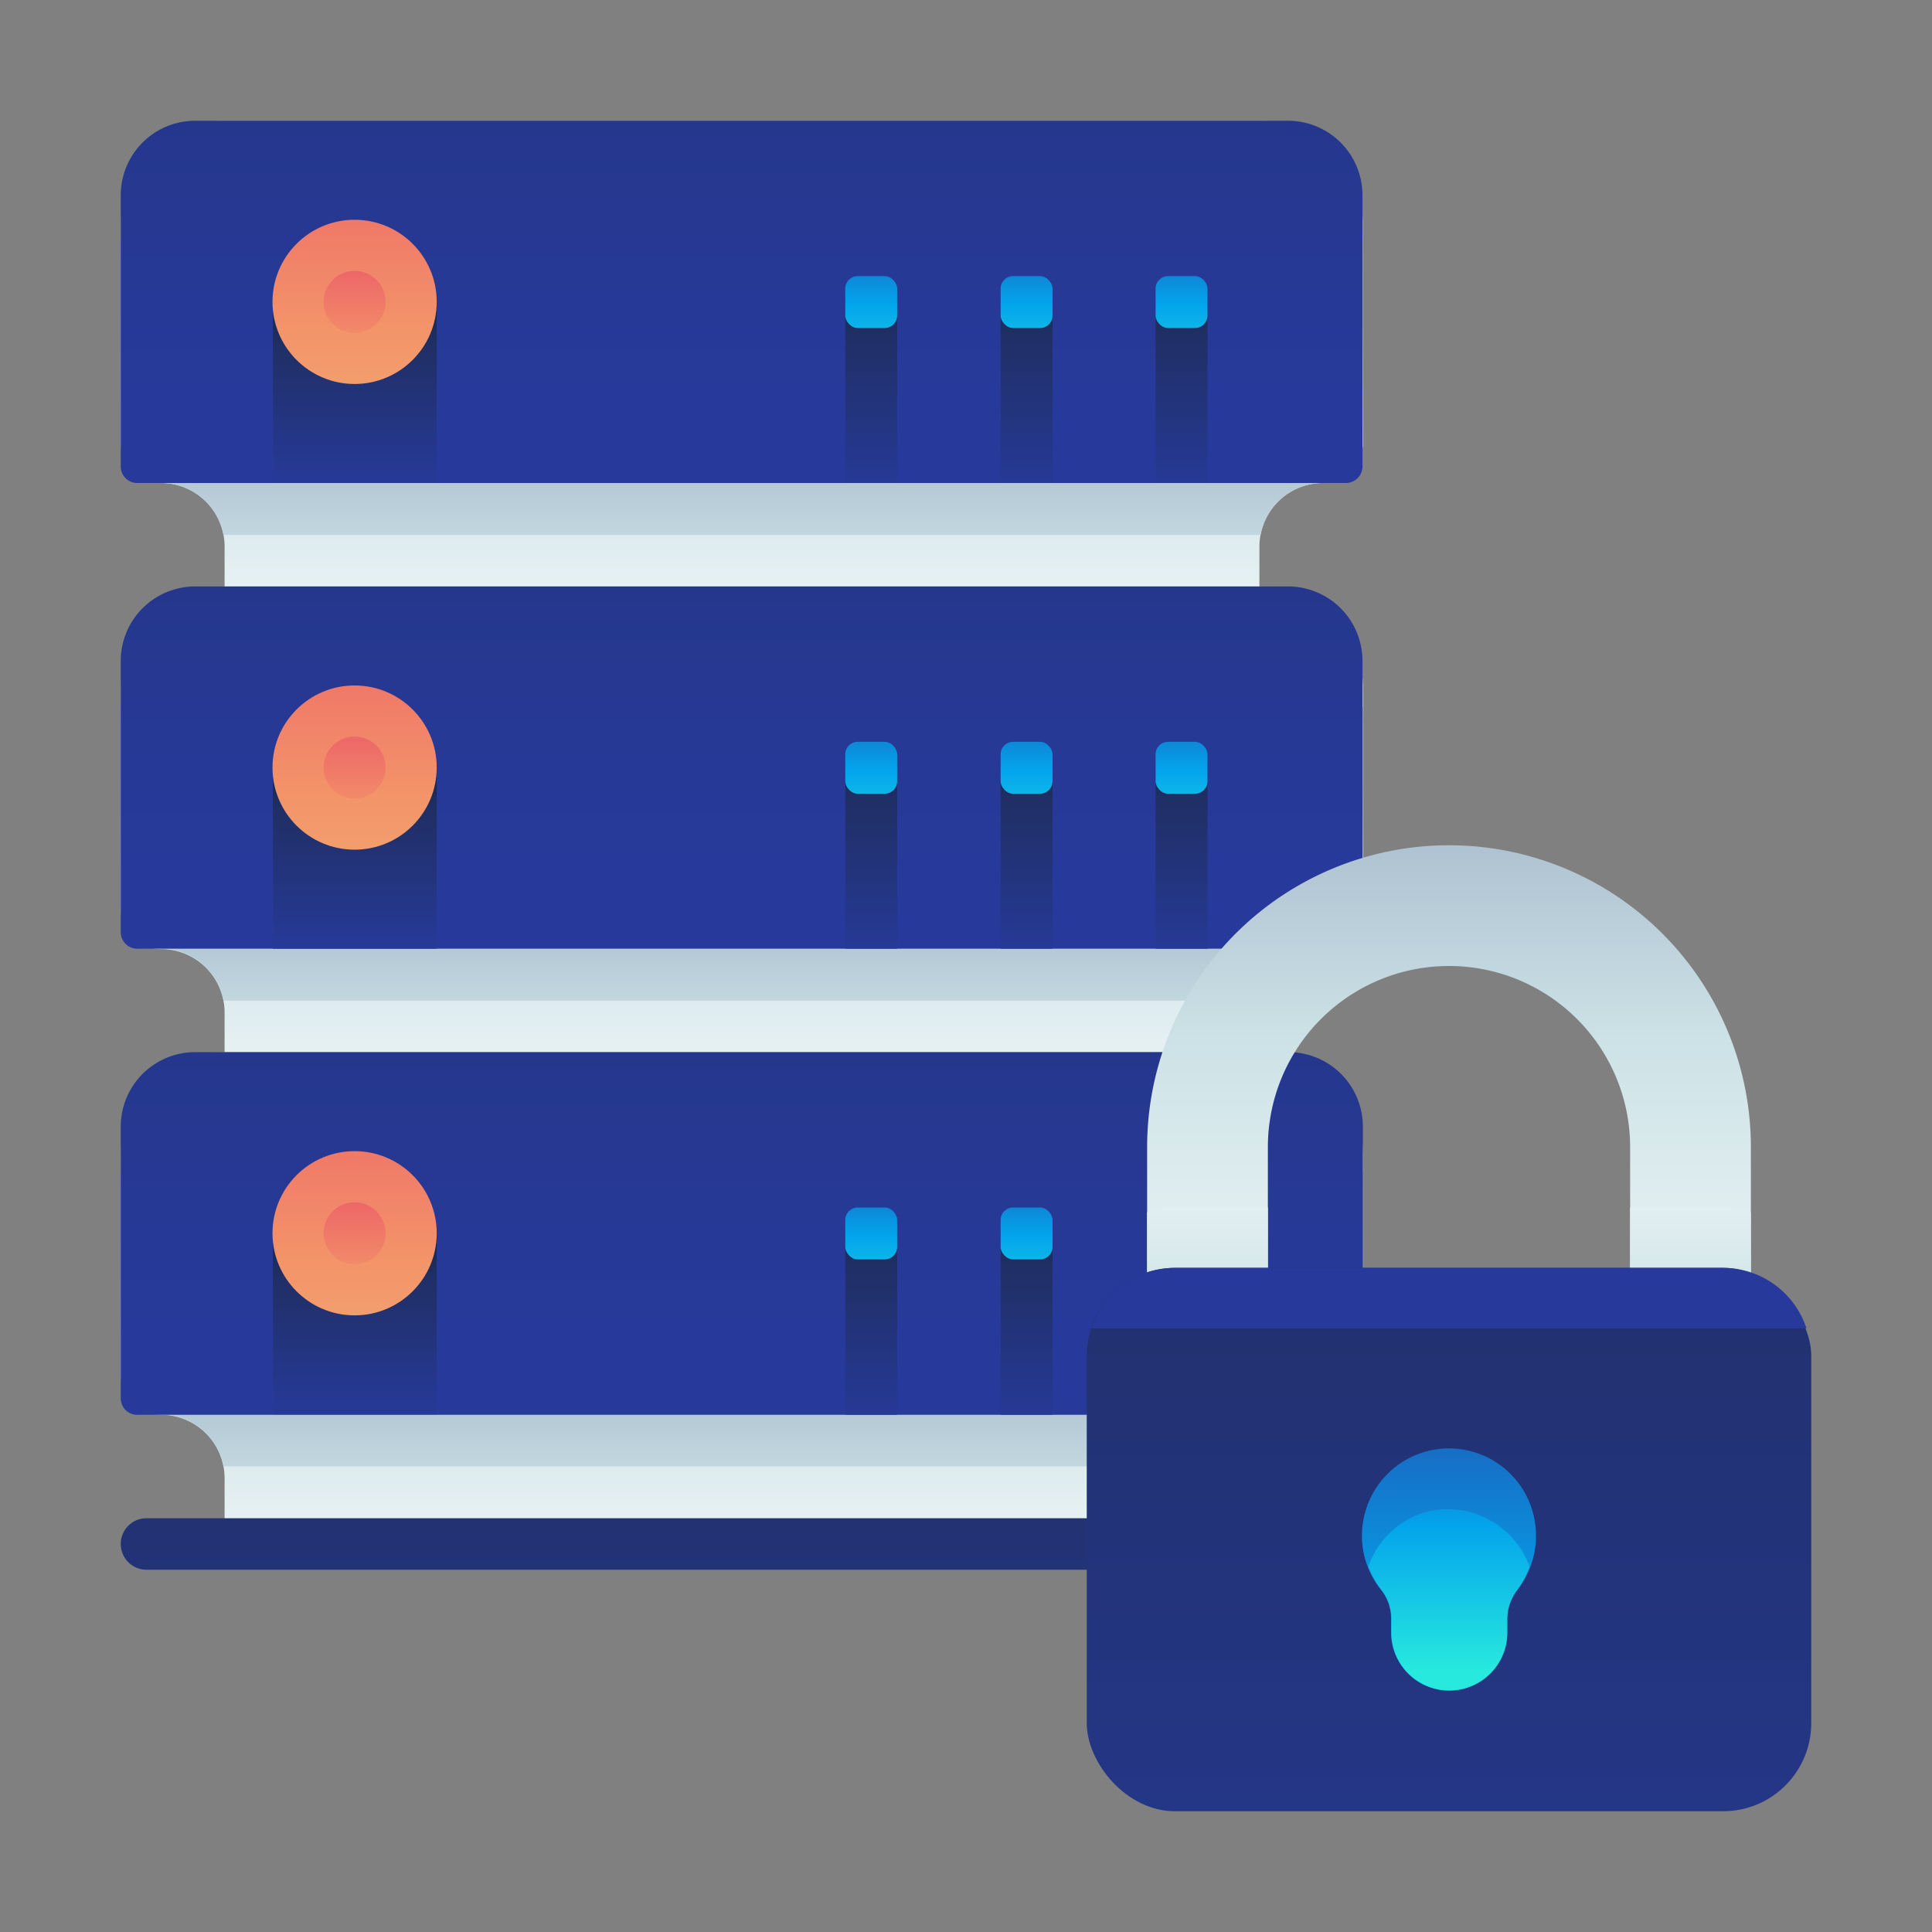 <svg id="ART" xmlns="http://www.w3.org/2000/svg" xmlns:xlink="http://www.w3.org/1999/xlink" viewBox="0 0 48 48"><rect x="0" y="0" width="48" height="48" fill="#808080" stroke="none"/><defs><style>.cls-1{fill:url(#linear-gradient);}.cls-2{fill:url(#linear-gradient-2);}.cls-3{fill:url(#linear-gradient-3);}.cls-4{fill:url(#linear-gradient-4);}.cls-5{fill:url(#linear-gradient-5);}.cls-6{fill:url(#linear-gradient-6);}.cls-7{fill:url(#linear-gradient-7);}.cls-8{fill:url(#linear-gradient-8);}.cls-9{fill:url(#linear-gradient-9);}.cls-10{fill:url(#linear-gradient-10);}.cls-11{fill:url(#linear-gradient-11);}.cls-12{fill:url(#linear-gradient-12);}.cls-13{fill:url(#linear-gradient-13);}.cls-14{fill:url(#linear-gradient-14);}.cls-15{fill:url(#linear-gradient-15);}.cls-16{fill:url(#linear-gradient-16);}.cls-17{fill:url(#linear-gradient-17);}.cls-18{fill:url(#linear-gradient-18);}.cls-19{fill:url(#linear-gradient-19);}.cls-20{fill:url(#linear-gradient-20);}.cls-21{fill:url(#linear-gradient-21);}.cls-22{fill:url(#linear-gradient-22);}.cls-23{fill:url(#linear-gradient-23);}.cls-24{fill:url(#linear-gradient-24);}.cls-25{fill:url(#linear-gradient-25);}.cls-26{fill:url(#linear-gradient-26);}.cls-27{fill:url(#linear-gradient-27);}.cls-28{fill:url(#linear-gradient-28);}.cls-29{fill:url(#linear-gradient-29);}.cls-30{fill:url(#linear-gradient-30);}.cls-31{fill:url(#linear-gradient-31);}.cls-32{fill:url(#linear-gradient-32);}.cls-33{fill:url(#linear-gradient-33);}.cls-34{fill:url(#linear-gradient-34);}.cls-35{fill:url(#linear-gradient-35);}.cls-36{fill:url(#linear-gradient-36);}.cls-37{fill:url(#linear-gradient-37);}.cls-38{fill:url(#linear-gradient-38);}.cls-39{fill:url(#linear-gradient-39);}.cls-40{fill:url(#linear-gradient-40);}.cls-41{fill:url(#linear-gradient-41);}.cls-42{fill:url(#linear-gradient-42);}.cls-43{fill:url(#linear-gradient-43);}</style><linearGradient id="linear-gradient" x1="18.43" y1="18.64" x2="18.43" y2="2.88" gradientUnits="userSpaceOnUse"><stop offset="0" stop-color="#fff"/><stop offset="0.52" stop-color="#cce2e6"/><stop offset="1" stop-color="#8fa1bb"/></linearGradient><linearGradient id="linear-gradient-2" x1="18.43" y1="21.21" x2="18.43" y2="8.07" xlink:href="#linear-gradient"/><linearGradient id="linear-gradient-3" x1="18.43" y1="9.86" x2="18.43" y2="-36.29" gradientUnits="userSpaceOnUse"><stop offset="0" stop-color="#273a9b"/><stop offset="0.56" stop-color="#202f65"/><stop offset="1" stop-color="#021e2f"/></linearGradient><linearGradient id="linear-gradient-4" x1="21.64" y1="12.43" x2="21.64" y2="5.11" xlink:href="#linear-gradient-3"/><linearGradient id="linear-gradient-5" x1="25.5" y1="12.43" x2="25.5" y2="5.11" xlink:href="#linear-gradient-3"/><linearGradient id="linear-gradient-6" x1="29.36" y1="12.43" x2="29.36" y2="5.11" xlink:href="#linear-gradient-3"/><linearGradient id="linear-gradient-7" x1="8.81" y1="12.18" x2="8.81" y2="5.79" xlink:href="#linear-gradient-3"/><linearGradient id="linear-gradient-8" x1="8.81" y1="15.21" x2="8.81" y2="0.64" gradientUnits="userSpaceOnUse"><stop offset="0" stop-color="#f3c57a"/><stop offset="0.49" stop-color="#f39369"/><stop offset="1" stop-color="#e94867"/></linearGradient><linearGradient id="linear-gradient-9" x1="8.81" y1="11.82" x2="8.81" y2="5.37" xlink:href="#linear-gradient-8"/><linearGradient id="linear-gradient-10" x1="21.64" y1="9.94" x2="21.64" y2="5.33" gradientUnits="userSpaceOnUse"><stop offset="0" stop-color="#27e9de"/><stop offset="0.52" stop-color="#03a4ec"/><stop offset="1" stop-color="#2547a8"/></linearGradient><linearGradient id="linear-gradient-11" x1="25.5" y1="9.94" x2="25.5" y2="5.33" xlink:href="#linear-gradient-10"/><linearGradient id="linear-gradient-12" x1="29.36" y1="9.94" x2="29.36" y2="5.33" xlink:href="#linear-gradient-10"/><linearGradient id="linear-gradient-13" x1="18.43" y1="30.21" x2="18.43" y2="14.45" xlink:href="#linear-gradient"/><linearGradient id="linear-gradient-14" x1="18.43" y1="32.79" x2="18.43" y2="19.64" xlink:href="#linear-gradient"/><linearGradient id="linear-gradient-15" x1="18.43" y1="21.43" x2="18.43" y2="-24.71" xlink:href="#linear-gradient-3"/><linearGradient id="linear-gradient-16" x1="21.64" y1="24" x2="21.64" y2="16.68" xlink:href="#linear-gradient-3"/><linearGradient id="linear-gradient-17" x1="25.5" y1="24" x2="25.5" y2="16.68" xlink:href="#linear-gradient-3"/><linearGradient id="linear-gradient-18" x1="29.36" y1="24" x2="29.36" y2="16.68" xlink:href="#linear-gradient-3"/><linearGradient id="linear-gradient-19" x1="8.81" y1="23.75" x2="8.81" y2="17.36" xlink:href="#linear-gradient-3"/><linearGradient id="linear-gradient-20" x1="8.81" y1="26.79" x2="8.81" y2="12.21" xlink:href="#linear-gradient-8"/><linearGradient id="linear-gradient-21" x1="8.81" y1="23.39" x2="8.81" y2="16.94" xlink:href="#linear-gradient-8"/><linearGradient id="linear-gradient-22" x1="21.64" y1="21.51" x2="21.64" y2="16.91" xlink:href="#linear-gradient-10"/><linearGradient id="linear-gradient-23" x1="25.5" y1="21.51" x2="25.5" y2="16.91" xlink:href="#linear-gradient-10"/><linearGradient id="linear-gradient-24" x1="29.36" y1="21.51" x2="29.36" y2="16.91" xlink:href="#linear-gradient-10"/><linearGradient id="linear-gradient-25" x1="18.43" y1="41.79" x2="18.43" y2="26.02" xlink:href="#linear-gradient"/><linearGradient id="linear-gradient-26" x1="18.43" y1="44.36" x2="18.43" y2="31.21" xlink:href="#linear-gradient"/><linearGradient id="linear-gradient-27" x1="18.43" y1="33" x2="18.43" y2="-13.14" xlink:href="#linear-gradient-3"/><linearGradient id="linear-gradient-28" x1="21.64" y1="35.57" x2="21.64" y2="28.25" xlink:href="#linear-gradient-3"/><linearGradient id="linear-gradient-29" x1="25.5" y1="35.57" x2="25.5" y2="28.25" xlink:href="#linear-gradient-3"/><linearGradient id="linear-gradient-30" x1="29.36" y1="35.57" x2="29.36" y2="28.25" xlink:href="#linear-gradient-3"/><linearGradient id="linear-gradient-31" x1="8.81" y1="35.32" x2="8.81" y2="28.94" xlink:href="#linear-gradient-3"/><linearGradient id="linear-gradient-32" x1="8.81" y1="38.36" x2="8.81" y2="23.79" xlink:href="#linear-gradient-8"/><linearGradient id="linear-gradient-33" x1="8.81" y1="34.96" x2="8.81" y2="28.51" xlink:href="#linear-gradient-8"/><linearGradient id="linear-gradient-34" x1="21.64" y1="33.08" x2="21.64" y2="28.48" xlink:href="#linear-gradient-10"/><linearGradient id="linear-gradient-35" x1="25.5" y1="33.08" x2="25.5" y2="28.48" xlink:href="#linear-gradient-10"/><linearGradient id="linear-gradient-36" x1="29.36" y1="33.08" x2="29.36" y2="28.48" xlink:href="#linear-gradient-10"/><linearGradient id="linear-gradient-37" x1="18.43" y1="48.5" x2="18.43" y2="23.17" xlink:href="#linear-gradient-3"/><linearGradient id="linear-gradient-38" x1="36" y1="36.42" x2="36" y2="15.96" xlink:href="#linear-gradient"/><linearGradient id="linear-gradient-39" x1="36" y1="26.44" x2="36" y2="38.78" xlink:href="#linear-gradient"/><linearGradient id="linear-gradient-40" x1="36" y1="56.25" x2="36" y2="3.66" xlink:href="#linear-gradient-3"/><linearGradient id="linear-gradient-41" x1="36" y1="36.81" x2="36" y2="42.75" xlink:href="#linear-gradient-3"/><linearGradient id="linear-gradient-42" x1="36" y1="48.03" x2="36" y2="33.02" xlink:href="#linear-gradient-10"/><linearGradient id="linear-gradient-43" x1="36" y1="41.5" x2="36" y2="34.55" xlink:href="#linear-gradient-10"/></defs><title>database, protection, lock, server, rack</title><path class="cls-1" d="M31.29,3H5.57A2.57,2.57,0,0,0,3,5.57V11a1,1,0,0,0,1,1H4a1.58,1.58,0,0,1,1.58,1.58v1H31.29v-1A1.58,1.58,0,0,1,32.86,12h0a1,1,0,0,0,1-1V5.57A2.57,2.57,0,0,0,31.29,3Z"/><path class="cls-2" d="M3,6v5a1,1,0,0,0,1,1,1.58,1.58,0,0,1,1.55,1.29H31.32A1.58,1.58,0,0,1,32.86,12a1,1,0,0,0,1-1V6Z"/><path class="cls-3" d="M4.85,3H32a1.85,1.85,0,0,1,1.85,1.85v6.74a.41.41,0,0,1-.41.41h-30A.41.41,0,0,1,3,11.59V4.85A1.85,1.85,0,0,1,4.85,3Z"/><rect class="cls-4" x="21" y="7.39" width="1.29" height="4.61"/><rect class="cls-5" x="24.86" y="7.39" width="1.29" height="4.61"/><rect class="cls-6" x="28.71" y="7.39" width="1.29" height="4.61"/><rect class="cls-7" x="6.78" y="7.5" width="4.07" height="4.5"/><circle class="cls-8" cx="8.81" cy="7.5" r="2.04"/><circle class="cls-9" cx="8.81" cy="7.5" r="0.77"/><rect class="cls-10" x="21" y="6.86" width="1.29" height="1.29" rx="0.31" ry="0.31"/><rect class="cls-11" x="24.86" y="6.86" width="1.29" height="1.29" rx="0.31" ry="0.31"/><rect class="cls-12" x="28.71" y="6.86" width="1.29" height="1.29" rx="0.31" ry="0.31"/><path class="cls-13" d="M31.29,14.57H5.57A2.57,2.57,0,0,0,3,17.14v5.44a1,1,0,0,0,1,1H4a1.58,1.58,0,0,1,1.58,1.58v1H31.29v-1a1.58,1.58,0,0,1,1.58-1.58h0a1,1,0,0,0,1-1V17.14A2.57,2.57,0,0,0,31.29,14.57Z"/><path class="cls-14" d="M3,17.57v5a1,1,0,0,0,1,1,1.58,1.58,0,0,1,1.55,1.29H31.32a1.58,1.58,0,0,1,1.55-1.29,1,1,0,0,0,1-1v-5Z"/><path class="cls-15" d="M4.85,14.57H32a1.85,1.85,0,0,1,1.85,1.85v6.74a.41.41,0,0,1-.41.41h-30A.41.41,0,0,1,3,23.16V16.42A1.85,1.85,0,0,1,4.85,14.57Z"/><rect class="cls-16" x="21" y="18.96" width="1.29" height="4.61"/><rect class="cls-17" x="24.86" y="18.96" width="1.29" height="4.61"/><rect class="cls-18" x="28.71" y="18.96" width="1.29" height="4.61"/><rect class="cls-19" x="6.78" y="19.07" width="4.07" height="4.5"/><circle class="cls-20" cx="8.81" cy="19.07" r="2.04"/><circle class="cls-21" cx="8.81" cy="19.07" r="0.77"/><rect class="cls-22" x="21" y="18.43" width="1.29" height="1.29" rx="0.31" ry="0.31"/><rect class="cls-23" x="24.86" y="18.43" width="1.29" height="1.29" rx="0.31" ry="0.31"/><rect class="cls-24" x="28.71" y="18.43" width="1.29" height="1.29" rx="0.31" ry="0.31"/><path class="cls-25" d="M31.29,26.14H5.57A2.57,2.57,0,0,0,3,28.71v5.44a1,1,0,0,0,1,1H4a1.58,1.58,0,0,1,1.58,1.58v1H31.29v-1a1.58,1.58,0,0,1,1.58-1.58h0a1,1,0,0,0,1-1V28.71A2.57,2.57,0,0,0,31.29,26.14Z"/><path class="cls-26" d="M3,29.14v5a1,1,0,0,0,1,1,1.58,1.58,0,0,1,1.55,1.29H31.32a1.58,1.58,0,0,1,1.55-1.29,1,1,0,0,0,1-1v-5Z"/><path class="cls-27" d="M4.85,26.14H32A1.85,1.85,0,0,1,33.86,28v6.74a.41.41,0,0,1-.41.41h-30A.41.41,0,0,1,3,34.73V28A1.85,1.85,0,0,1,4.85,26.14Z"/><rect class="cls-28" x="21" y="30.54" width="1.29" height="4.61"/><rect class="cls-29" x="24.86" y="30.54" width="1.29" height="4.61"/><rect class="cls-30" x="28.71" y="30.54" width="1.29" height="4.61"/><rect class="cls-31" x="6.78" y="30.64" width="4.07" height="4.5"/><circle class="cls-32" cx="8.81" cy="30.64" r="2.04"/><circle class="cls-33" cx="8.81" cy="30.64" r="0.77"/><rect class="cls-34" x="21" y="30" width="1.29" height="1.29" rx="0.31" ry="0.31"/><rect class="cls-35" x="24.86" y="30" width="1.29" height="1.29" rx="0.31" ry="0.31"/><rect class="cls-36" x="28.71" y="30" width="1.29" height="1.29" rx="0.31" ry="0.31"/><path class="cls-37" d="M33.21,39H3.64A.64.64,0,0,1,3,38.36H3a.64.64,0,0,1,.64-.64H33.21a.64.64,0,0,1,.64.64h0A.64.64,0,0,1,33.21,39Z"/><path class="cls-38" d="M43.5,39h-15V28.5a7.5,7.5,0,0,1,15,0Zm-12-3h9V28.5a4.5,4.5,0,0,0-9,0Z"/><path class="cls-39" d="M43.5,30.12a2.17,2.17,0,0,0-.69-.12H40.5v6h-9V30H29.19a2.17,2.17,0,0,0-.69.12V39h15Z"/><rect class="cls-40" x="27" y="31.5" width="18" height="13.5" rx="2.19" ry="2.19"/><path class="cls-41" d="M29.19,31.5A2.18,2.18,0,0,0,27.12,33H44.88a2.18,2.18,0,0,0-2.07-1.5Z"/><path class="cls-42" d="M38.16,38.16a2.16,2.16,0,0,0-4.26-.52,2.14,2.14,0,0,0,.42,1.87,1.15,1.15,0,0,1,.24.73v.32A1.44,1.44,0,0,0,36,42h0a1.44,1.44,0,0,0,1.44-1.44v-.32a1.18,1.18,0,0,1,.25-.74A2.13,2.13,0,0,0,38.16,38.16Z"/><path class="cls-43" d="M38,38.92a2.16,2.16,0,0,0-2.59-1.35A2.13,2.13,0,0,0,34,38.91a2.16,2.16,0,0,0,.33.6,1.15,1.15,0,0,1,.24.73v.32a1.44,1.44,0,0,0,2.88,0v-.32a1.18,1.18,0,0,1,.25-.74A2.16,2.16,0,0,0,38,38.92Z"/></svg>